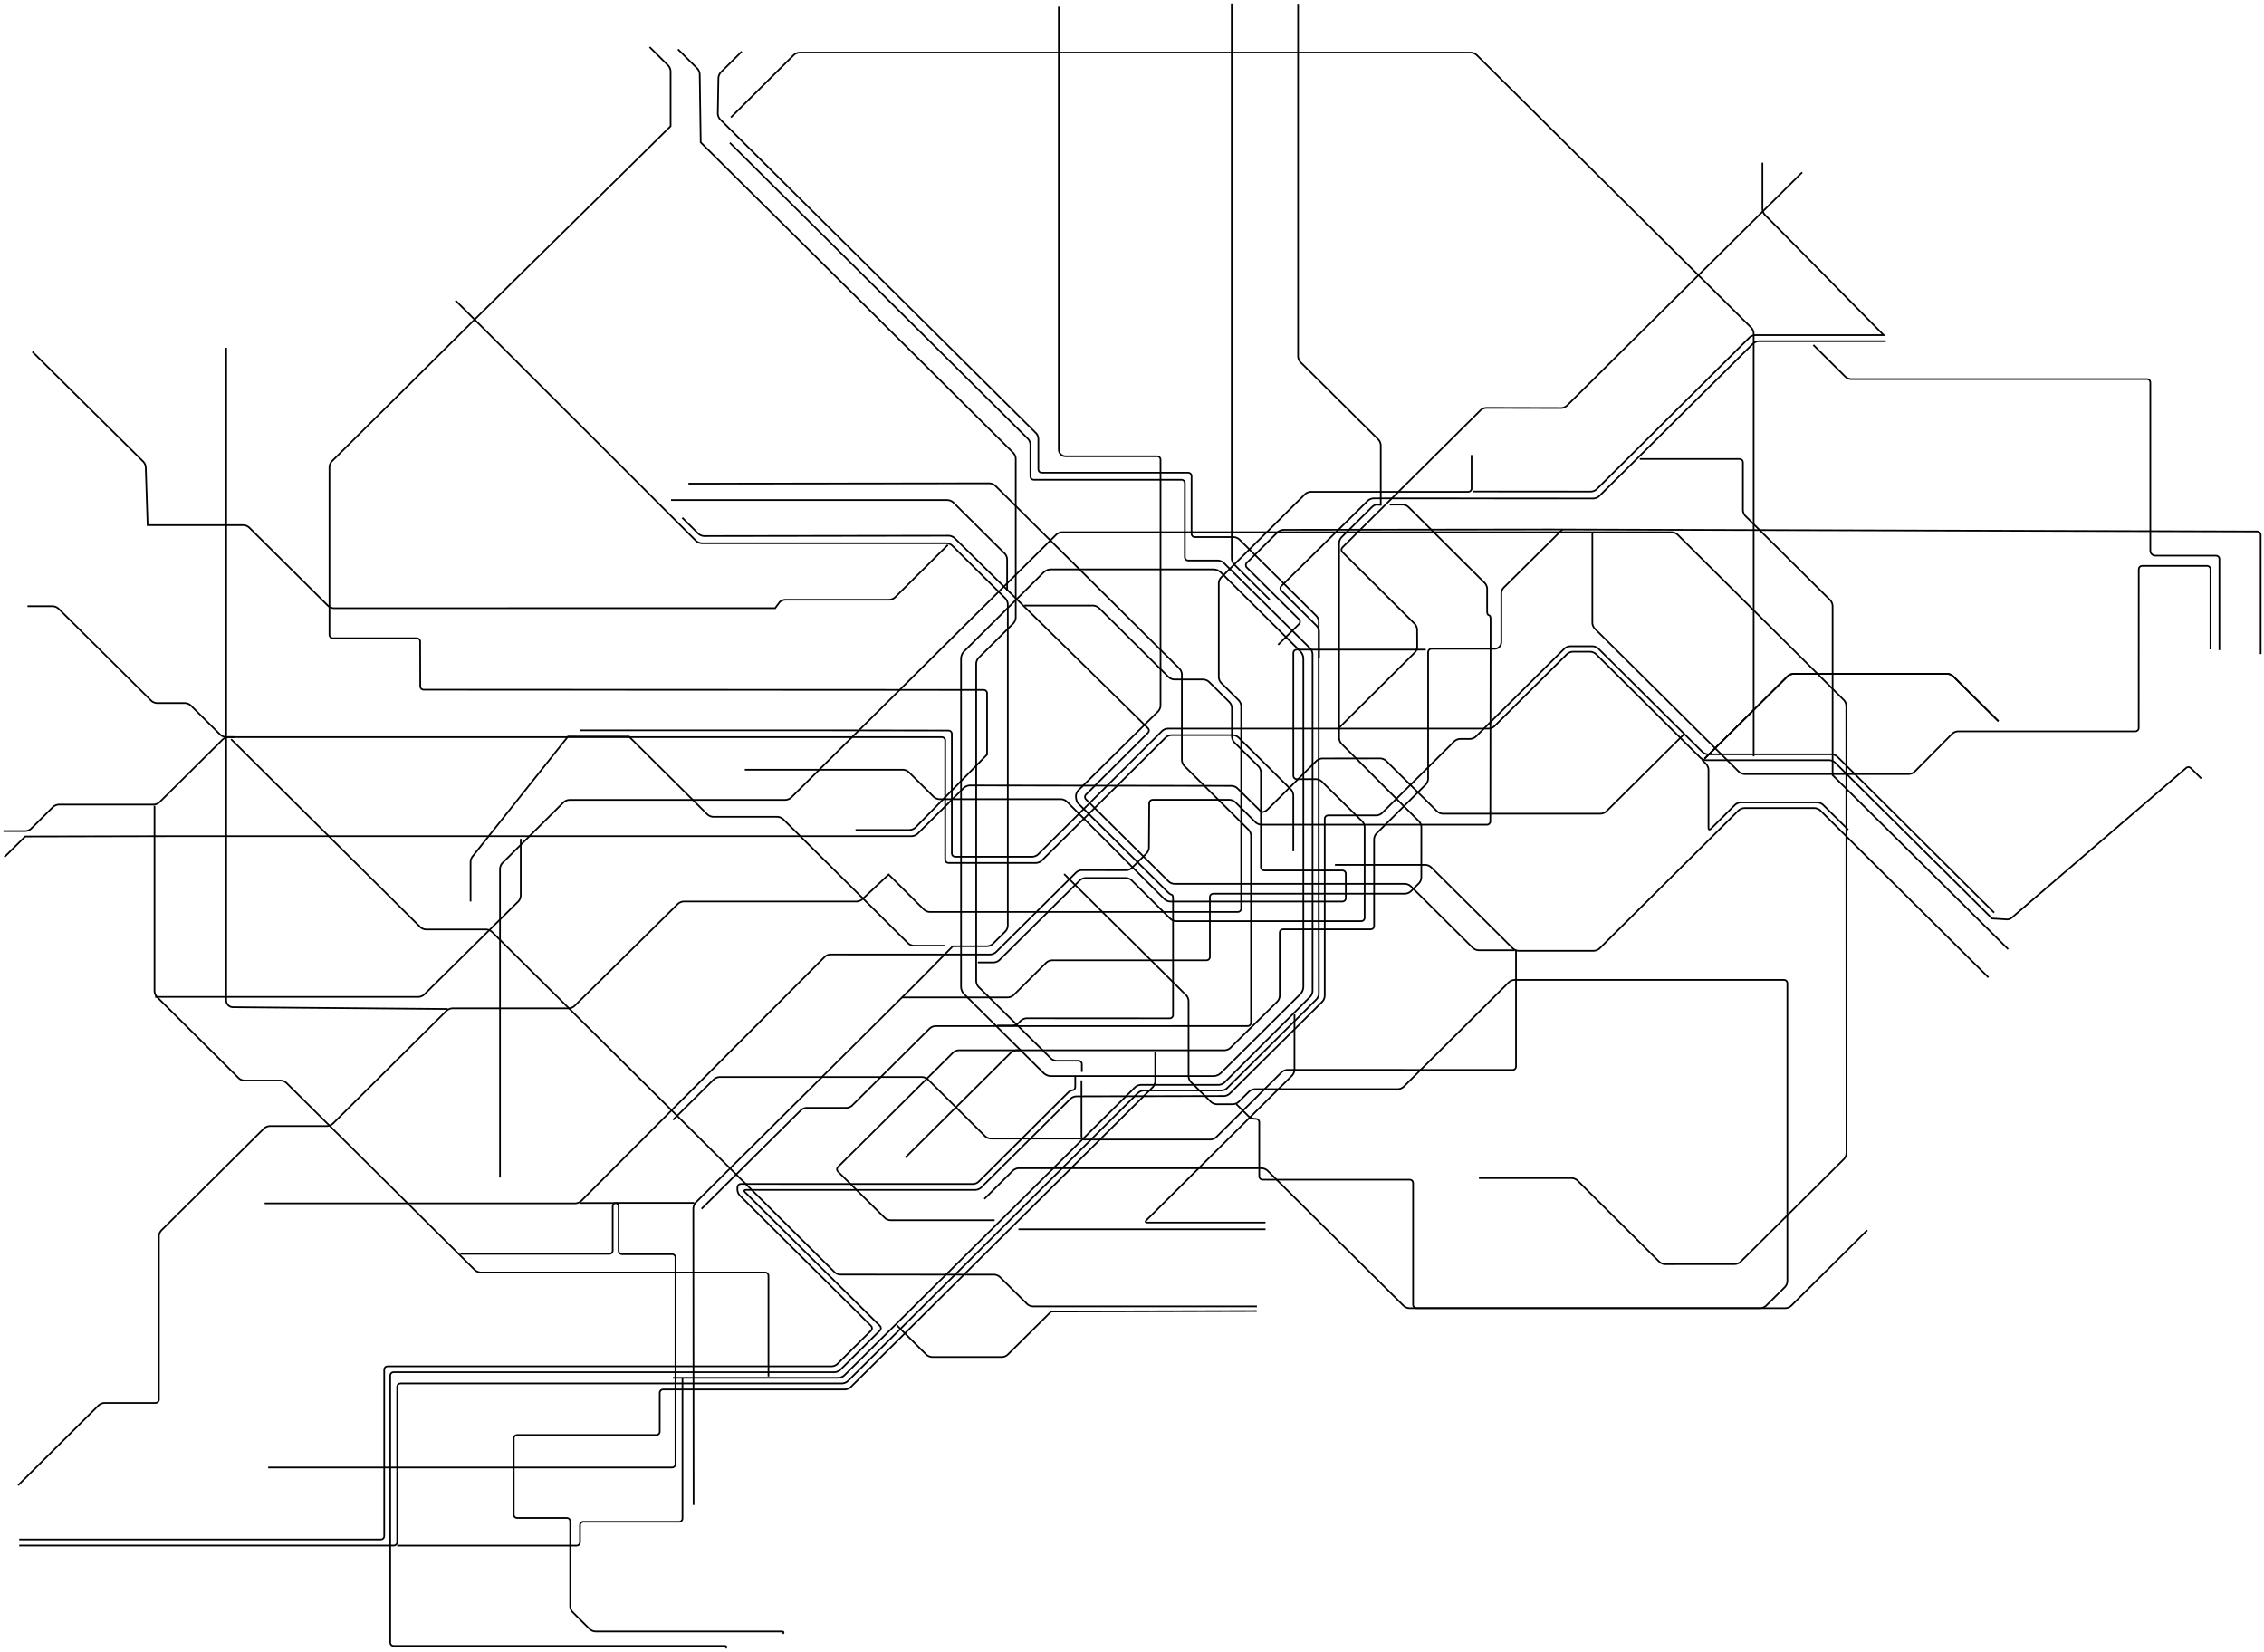 <!-- <?xml version="1.0" encoding="UTF-8" standalone="no"?>
<!DOCTYPE svg PUBLIC "-//W3C//DTD SVG 1.1//EN" "http://www.w3.org/Graphics/SVG/1.1/DTD/svg11.dtd"> -->
<svg width="100%" height="100%" xmlns="http://www.w3.org/2000/svg" viewBox="0 0 5654 4125" version="1.1" xmlnsXlink="http://www.w3.org/1999/xlink" xmlSpace="preserve" xmlnsSerif="http://www.serif.com/" style="fill-rule:evenodd;clip-rule:evenodd;">
    <g transform="matrix(4.167,0,0,4.167,0,0)">
        <path
          d="M908.572,569.412L908.572,639.192C908.572,640.272 907.692,641.152 906.602,641.152L771.482,641.112C770.392,641.112 768.882,641.732 768.102,642.502L728.872,681.462C727.94,682.297 726.751,682.79 725.502,682.862L650.122,682.862C649.041,682.862 648.152,681.972 648.152,680.892L648.152,647.392"
          stroke="black"
          strokeWidth="0.4"
          fill="none"
        />
        <path
          d="M802.432,436.212L847.972,390.972C848.806,390.048 849.297,388.864 849.362,387.622L849.302,377.242C849.302,376.162 848.672,374.662 847.902,373.892L804.522,330.822C804.15,330.457 803.94,329.957 803.94,329.437C803.94,328.916 804.15,328.416 804.522,328.052L887.352,245.802C888.283,244.967 889.472,244.473 890.722,244.402L935.662,244.502C936.742,244.502 938.262,243.882 939.032,243.132L1080.05,103.292"
          stroke="black"
          strokeWidth="0.4"
          fill="none"
        />
        <path
          d="M634.552,3.962L634.552,269.432C634.557,271.622 636.361,273.422 638.552,273.422L693.552,273.422C694.632,273.422 695.522,274.302 695.522,275.382L695.522,422.882C695.522,423.962 694.892,425.472 694.122,426.232L646.222,473.632C645.388,474.553 644.894,475.731 644.822,476.972C644.822,479.222 645.462,480.732 646.222,481.502L700.042,534.762C700.812,535.522 701.802,536.152 702.232,536.152C702.662,536.152 703.022,537.032 703.022,538.112L703.022,608.282C703.022,609.352 702.132,610.242 701.052,610.242L615.242,610.202C614.152,610.202 612.642,610.822 611.862,611.592L610.312,613.132C609.377,613.969 608.184,614.463 606.932,614.532L597.642,614.532"
          stroke="black"
          strokeWidth="0.4"
          fill="none"
        />
        <path
          d="M135.552,208.462L135.552,599.522C135.551,601.723 137.35,603.54 139.552,603.562L268.352,604.642"
          stroke="black"
          strokeWidth="0.4"
          fill="none"
        />
        <path
          d="M1021.56,454.642L1071.36,405.202C1072.29,404.367 1073.48,403.873 1074.73,403.802L1167.14,403.802C1168.23,403.802 1169.74,404.432 1170.52,405.202L1197.7,432.192"
          stroke="black"
          strokeWidth="0.4"
          fill="none"
        />
        <path
          d="M1021.56,454.642L1071.36,405.202C1072.29,404.367 1073.48,403.873 1074.73,403.802L1167.14,403.802C1168.23,403.802 1169.74,404.432 1170.52,405.202L1197.7,432.192"
          stroke="black"
          strokeWidth="0.4"
          fill="none"
        />
        <path
          d="M882.712,294.542L953.532,294.582C954.612,294.582 956.132,293.952 956.902,293.182L1048.51,202.212C1049.44,201.38 1050.63,200.89 1051.88,200.822L1128.95,200.822L1057.66,128.692C1056.83,127.768 1056.33,126.585 1056.26,125.342L1056.26,97.512"
          stroke="black"
          strokeWidth="0.4"
          fill="none"
        />
        <path
          d="M389.332,28.202L400.492,39.282C401.262,40.052 401.892,41.562 401.892,42.632L401.892,75.642L284.252,191.672L198.852,276.472C198.016,277.395 197.522,278.578 197.452,279.822L197.452,380.492C197.452,381.572 198.342,382.452 199.422,382.452L249.822,382.452C250.912,382.452 251.802,383.332 251.802,384.412L251.872,411.332C251.872,412.402 252.772,413.292 253.852,413.292L589.582,413.422C590.672,413.422 591.562,414.302 591.562,415.382L591.562,452.172L548.572,495.952C547.64,496.787 546.451,497.28 545.202,497.352L512.752,497.352"
          stroke="black"
          strokeWidth="0.4"
          fill="none"
        />
        <path
          d="M692.352,630.282L692.352,648.042C692.352,649.122 691.712,650.632 690.952,651.392L509.832,831.242C508.896,832.075 507.703,832.565 506.452,832.632L397.352,832.632C396.262,832.632 395.382,833.512 395.382,834.592L395.382,857.962C395.382,859.032 394.482,859.922 393.402,859.922L309.862,859.922C308.782,859.922 307.892,860.802 307.892,861.882L307.892,907.682C307.892,908.752 308.782,909.632 309.862,909.632L339.752,909.632C340.832,909.632 341.722,910.512 341.722,911.592L341.722,962.662C341.722,963.742 342.352,965.252 343.122,966.012L353.442,976.262C354.212,977.022 355.732,977.652 356.812,977.652L468.582,977.652C469.672,977.652 469.922,978.272 469.152,979.042"
          stroke="black"
          strokeWidth="0.4"
          fill="none"
        />
        <path
          d="M610.372,736.642L758.452,736.642"
          stroke="black"
          strokeWidth="0.4"
          fill="none"
        />
        <path
          d="M568.082,326.512L536.382,357.992C535.448,358.823 534.26,359.313 533.012,359.382L470.642,359.382C469.552,359.382 468.042,360.002 467.262,360.772L464.582,364.432L199.992,364.452C198.912,364.452 197.392,363.822 196.622,363.052L149.322,316.082C148.388,315.25 147.2,314.76 145.952,314.692L88.482,314.692L87.362,280.082C87.362,279.002 86.732,277.492 85.962,276.732L19.422,210.792"
          stroke="black"
          strokeWidth="0.4"
          fill="none"
        />
        <path
          d="M832.862,302.372L840.692,302.372C841.782,302.372 843.292,303.002 844.062,303.772L889.862,349.372C890.642,350.132 891.262,351.642 891.262,352.722L891.262,366.662C891.262,367.742 891.722,368.622 892.292,368.642C892.852,368.642 893.322,369.542 893.322,370.622L893.322,381.392L893.172,492.232C893.172,493.312 892.282,494.192 891.192,494.192L755.872,494.192C754.792,494.192 753.272,493.562 752.502,492.792L740.302,480.672C739.366,479.838 738.173,479.348 736.922,479.282L690.742,479.282C689.659,479.281 688.763,480.16 688.742,481.242L688.572,507.982C688.572,509.062 687.942,510.572 687.172,511.332L678.352,520.092C677.418,520.923 676.23,521.413 674.982,521.482L648.332,521.422C647.242,521.422 645.732,522.042 644.952,522.812L596.852,570.592C595.916,571.425 594.723,571.915 593.472,571.982L577.102,571.982L497.652,571.962C496.562,571.962 495.052,572.592 494.292,573.352L348.262,719.702C347.337,720.536 346.155,721.03 344.912,721.102L158.612,721.102"
          stroke="black"
          strokeWidth="0.4"
          fill="none"
        />
        <path
          d="M272.982,180.052L417.152,324.142C417.922,324.902 419.442,325.532 420.522,325.532L567.282,325.532C568.372,325.532 569.882,326.152 570.662,326.922L602.592,358.632C603.362,359.402 603.992,360.902 603.992,361.982L603.992,554.742C603.992,555.822 603.362,557.332 602.592,558.092L594.992,565.632C594.062,566.465 592.877,566.958 591.632,567.032L571.012,567.032L550.342,588.002L547.562,590.782L416.922,720.642C416.086,721.565 415.592,722.748 415.522,723.992L415.682,901.842"
          stroke="black"
          strokeWidth="0.4"
          fill="none"
        />
        <path
          d="M446.372,461.262L541.252,461.262C542.342,461.262 543.852,461.892 544.632,462.652L559.602,477.522C560.372,478.282 561.892,478.912 562.972,478.912L635.962,478.912C637.042,478.912 638.562,479.542 639.312,480.302L697.882,538.832C698.652,539.602 700.152,540.232 701.232,540.232L804.602,540.232C805.682,540.232 806.572,539.342 806.572,538.262L806.572,523.562C806.572,522.472 805.682,521.592 804.602,521.592L797.902,521.612L757.652,521.612C756.575,521.612 755.687,520.728 755.682,519.652L755.682,462.652C755.682,461.572 755.052,460.062 754.282,459.302L739.702,444.822C738.866,443.898 738.372,442.715 738.302,441.472L738.302,424.172C738.302,423.102 737.672,421.592 736.902,420.832L724.552,408.562C723.618,407.73 722.43,407.24 721.182,407.172L703.782,407.172C702.692,407.172 701.182,406.552 700.402,405.782L658.602,364.282C657.67,363.447 656.481,362.953 655.232,362.882L613.892,362.882"
          stroke="black"
          strokeWidth="0.4"
          fill="none"
        />
        <path
          d="M982.752,275.042L1042.59,275.042C1043.68,275.042 1044.56,275.932 1044.56,277.002L1044.56,305.742C1044.56,306.822 1045.2,308.332 1045.96,309.092L1096.92,359.692C1097.69,360.452 1098.32,361.962 1098.32,363.042L1098.32,464.512L1203.52,568.782"
          stroke="black"
          strokeWidth="0.4"
          fill="none"
        />
        <path
          d="M766.012,386.372L778.552,373.932C779.322,373.192 779.322,371.932 778.552,371.172L747.202,340.042C746.442,339.302 746.442,338.042 747.202,337.282L765.732,318.882C766.665,318.05 767.853,317.56 769.102,317.492L929.512,317.292L1352.88,318.492C1353.96,318.492 1354.85,319.382 1354.85,320.452L1354.85,391.952"
          stroke="black"
          strokeWidth="0.4"
          fill="none"
        />
        <path
          d="M566.162,566.672L547.622,566.672C546.542,566.672 545.022,566.042 544.252,565.272L469.312,490.862C468.38,490.027 467.191,489.533 465.942,489.462L427.372,489.462C426.292,489.462 424.772,488.842 424.002,488.082L377.002,441.402L340.422,441.362L283.422,512.952C282.586,513.875 282.092,515.058 282.022,516.302L282.022,540.202"
          stroke="black"
          strokeWidth="0.4"
          fill="none"
        />
        <path
          d="M1009.61,439.612L962.692,486.212C961.756,487.045 960.563,487.535 959.312,487.602L864.672,487.602C863.582,487.602 862.072,486.972 861.292,486.202L830.692,455.872C829.762,455.039 828.577,454.545 827.332,454.472L792.392,454.512C791.312,454.512 789.792,455.142 789.022,455.912L759.452,485.272C758.518,486.103 757.33,486.593 756.082,486.662L741.532,472.312C740.582,471.474 739.376,470.98 738.112,470.912L581.142,470.662C580.032,470.662 578.492,471.292 577.712,472.062L549.862,499.672C548.927,500.509 547.734,501.003 546.482,501.072L103.732,501.072L15.082,501.272L2.642,513.622"
          stroke="black"
          strokeWidth="0.4"
          fill="none"
        />
        <path
          d="M420.452,724.382L480.012,665.262C480.945,664.43 482.133,663.94 483.382,663.872L507.312,663.872C508.392,663.872 509.912,663.242 510.682,662.482L557.212,616.272C558.146,615.434 559.339,614.94 560.592,614.872L594.122,614.872L747.792,614.862C748.872,614.862 749.762,613.982 749.762,612.902L749.762,500.652C749.762,499.582 749.132,498.072 748.362,497.302L709.722,458.932C708.886,458.008 708.392,456.825 708.322,455.582L708.322,404.062C708.322,402.982 707.682,401.472 706.922,400.712L596.462,291.032C595.527,290.194 594.334,289.7 593.082,289.632L412.592,289.832"
          stroke="black"
          strokeWidth="0.4"
          fill="none"
        />
        <path
          d="M611.682,629.352L574.592,629.352C573.512,629.352 571.992,629.982 571.222,630.752L502.202,699.292C501.432,700.052 501.432,701.292 502.202,702.052L530.292,729.832C531.062,730.592 532.582,731.222 533.662,731.222L596.072,731.222"
          stroke="black"
          strokeWidth="0.4"
          fill="none"
        />
        <path
          d="M648.372,642.342L648.372,637.602C648.372,636.522 647.482,635.642 646.392,635.642L633.182,635.642C632.092,635.642 630.582,635.022 629.812,634.252L586.452,591.372C585.616,590.448 585.122,589.265 585.052,588.022L585.052,397.622C585.052,396.542 585.682,395.022 586.452,394.262L607.342,373.522C608.177,372.598 608.672,371.415 608.742,370.172L608.742,274.772C608.742,273.692 608.112,272.192 607.342,271.422L419.952,85.342L419.352,44.462C419.352,43.382 418.732,41.882 417.952,41.112L406.352,29.572"
          stroke="black"
          strokeWidth="0.4"
          fill="none"
        />
        <path
          d="M403.312,825.642L502.592,825.642C503.682,825.642 505.192,825.012 505.972,824.242L680.302,651.492C681.236,650.654 682.429,650.16 683.682,650.092L730.432,650.092C731.512,650.092 733.032,649.472 733.782,648.712L785.252,597.252C786.082,596.326 786.569,595.143 786.632,593.902L786.632,391.932C786.632,390.862 786.002,389.352 785.232,388.582L733.392,337.282C732.457,336.444 731.264,335.95 730.012,335.882L712.062,335.882C710.988,335.882 710.102,335.005 710.092,333.932L710.092,289.462C710.092,288.392 709.202,287.502 708.122,287.502L619.492,287.502C618.415,287.502 617.527,286.618 617.522,285.542L617.522,266.342C617.522,265.272 616.882,263.762 616.122,263.002L437.422,85.562"
          stroke="black"
          strokeWidth="0.4"
          fill="none"
        />
        <path
          d="M1130.2,204.472L1054.05,204.472C1052.97,204.472 1051.45,205.092 1050.68,205.862L958.402,297.322C957.468,298.153 956.28,298.643 955.032,298.712L823.162,298.632C822.072,298.632 820.562,299.262 819.792,300.002L767.892,351.192C767.122,351.952 767.122,353.192 767.892,353.952L789.112,375.052C789.882,375.812 790.512,377.322 790.512,378.402L790.512,394.092"
          stroke="black"
          strokeWidth="0.4"
          fill="none"
        />
        <path
          d="M800.062,518.282L854.312,518.282C855.392,518.282 856.912,518.912 857.682,519.682L906.722,568.382C907.492,569.142 909.012,569.762 910.092,569.762L955.252,569.762C956.332,569.762 957.852,569.142 958.622,568.372L1041.94,485.642C1042.87,484.807 1044.06,484.313 1045.31,484.242L1087.53,484.242C1088.61,484.242 1090.13,484.872 1090.9,485.642L1191.7,585.742"
          stroke="black"
          strokeWidth="0.4"
          fill="none"
        />
        <path
          d="M886.36,705.972L941.99,705.972C943.07,705.972 944.59,706.602 945.36,707.372L994.5,756.172C995.27,756.932 996.79,757.552 997.87,757.552L1039.77,757.512C1040.85,757.512 1042.37,756.892 1043.14,756.122L1105.22,694.442C1106.06,693.518 1106.55,692.335 1106.62,691.092L1106.52,422.912C1106.52,421.832 1105.89,420.322 1105.12,419.562L1005.32,320.282C1004.39,319.45 1003.2,318.96 1001.95,318.892L636.47,318.892C635.39,318.892 633.87,319.522 633.1,320.292L474.13,477.962C473.194,478.795 472.002,479.285 470.75,479.352L341.15,479.352C340.07,479.352 338.55,479.972 337.78,480.742L301.07,517.192C300.235,518.115 299.74,519.298 299.67,520.542L299.67,705.642"
          stroke="black"
          strokeWidth="0.4"
          fill="none"
        />
        <path
          d="M537.652,794.372L555.182,811.792C555.952,812.552 557.472,813.182 558.552,813.182L600.572,813.182C601.662,813.182 603.172,812.552 603.942,811.782L629.962,785.952L753.162,785.642"
          stroke="black"
          strokeWidth="0.4"
          fill="none"
        />
        <path
          d="M434.892,987.722C435.662,986.952 435.412,986.322 434.322,986.322L235.842,986.322C234.765,986.327 233.872,985.448 233.862,984.372L233.862,824.232C233.862,823.152 234.762,822.272 235.842,822.272L500.222,822.272C501.312,822.272 502.822,821.642 503.602,820.872L527.352,797.292C528.122,796.532 528.122,795.292 527.352,794.532L446.512,714.432C445.742,713.672 446.002,713.032 447.082,713.032L584.612,713.032C585.702,713.032 587.212,712.412 587.992,711.652L641.622,658.392C642.553,657.557 643.742,657.063 644.992,656.992L733.562,656.792C734.652,656.792 736.162,656.172 736.942,655.412L792.542,600.192C793.377,599.268 793.872,598.085 793.942,596.842L793.942,490.572C793.942,489.492 794.842,488.612 795.922,488.612L824.922,488.612C826.002,488.612 827.522,487.982 828.292,487.212L871.612,444.202C872.543,443.367 873.732,442.873 874.982,442.802L881.092,442.802C882.182,442.802 883.692,442.182 884.472,441.422L937.592,388.662C938.525,387.83 939.713,387.34 940.962,387.272L954.562,387.272C955.642,387.272 957.162,387.902 957.932,388.672L1020.34,450.642C1021.11,451.412 1022.63,452.042 1023.71,452.042L1097.77,452.042C1098.85,452.042 1100.37,452.662 1101.14,453.422L1195.11,546.922"
          stroke="black"
          strokeWidth="0.4"
          fill="none"
        />
        <path
          d="M775.112,510.102L775.112,476.482C775.112,475.402 774.482,473.892 773.712,473.132L742.262,441.912C741.33,441.077 740.141,440.583 738.892,440.512L702.022,440.512C700.942,440.512 699.422,441.142 698.652,441.912L624.302,515.742C623.368,516.573 622.18,517.063 620.932,517.132L568.452,517.132C568.448,517.132 568.445,517.132 568.442,517.132C567.365,517.132 566.477,516.248 566.472,515.172L566.472,443.672C566.472,442.592 565.592,441.712 564.502,441.712L136.852,441.712C135.772,441.712 134.252,442.342 133.482,443.112L95.582,480.732C94.65,481.567 93.461,482.06 92.212,482.132L35.212,482.132C34.112,482.132 32.602,482.752 31.832,483.512L18.632,496.612C17.7,497.447 16.511,497.94 15.262,498.012L2.062,498.012"
          stroke="black"
          strokeWidth="0.4"
          fill="none"
        />
        <path
          d="M347.452,437.642L491.942,437.642L568.482,437.772C569.562,437.772 570.452,438.652 570.452,439.732L570.452,511.432C570.452,512.512 571.342,513.392 572.422,513.392L618.782,513.392C619.862,513.392 621.382,512.762 622.152,511.992L696.502,437.992C697.433,437.157 698.622,436.663 699.872,436.592L892.202,436.592C893.292,436.592 894.802,435.972 895.572,435.212L939.152,391.932C940.085,391.1 941.273,390.61 942.522,390.542L953.122,390.542C954.202,390.542 955.722,391.172 956.492,391.942L1019.14,454.142C1019.91,454.912 1021.43,455.542 1022.51,455.542L1096.38,455.542C1097.47,455.542 1098.98,456.172 1099.76,456.942L1193.88,550.412L1203.15,550.982C1203.99,550.982 1205.32,550.362 1206.08,549.592L1310.16,460.232C1310.92,459.471 1312.18,459.471 1312.94,460.232L1319.24,466.482"
          stroke="black"
          strokeWidth="0.4"
          fill="none"
        />
        <path
          d="M727.472,644.832C728.969,644.75 730.394,644.161 731.512,643.162L779.452,595.562C780.451,594.456 781.041,593.04 781.122,591.552L781.122,394.482C781.122,393.182 780.372,391.382 779.452,390.462L731.512,342.862C730.393,341.866 728.967,341.28 727.472,341.202L629.632,341.202C628.132,341.278 626.703,341.864 625.582,342.862L577.652,390.462C576.646,391.568 576.052,392.989 575.972,394.482L575.972,591.552C575.972,592.842 576.722,594.652 577.652,595.562L625.582,643.162C626.702,644.163 628.131,644.752 629.632,644.832L727.472,644.832Z"
          stroke="black"
          strokeWidth="0.4"
          fill="none"
        />
        <path
          d="M775.802,607.812L775.802,641.112C775.802,642.192 775.172,643.692 774.402,644.462L687.032,731.222C686.262,731.982 686.522,732.612 687.602,732.612L758.422,732.612"
          stroke="black"
          strokeWidth="0.4"
          fill="none"
        />
        <path
          d="M603.592,353.962L603.592,335.102C603.592,334.022 602.962,332.512 602.192,331.752L571.292,301.072C570.36,300.237 569.171,299.743 567.922,299.672L402.172,299.672"
          stroke="black"
          strokeWidth="0.4"
          fill="none"
        />
        <path
          d="M1050.98,453.242L1050.98,199.732C1050.98,198.662 1050.34,197.152 1049.58,196.392L884.952,32.902C884.018,32.07 882.83,31.58 881.582,31.512L479.122,31.512C478.032,31.512 476.522,32.142 475.742,32.912L438.052,70.342"
          stroke="black"
          strokeWidth="0.4"
          fill="none"
        />
        <path
          d="M444.552,30.872L431.972,43.342C431.137,44.268 430.637,45.448 430.552,46.692L430.192,68.142C430.238,69.383 430.72,70.569 431.552,71.492L620.912,259.542C621.682,260.302 622.312,261.812 622.312,262.892L622.312,281.302C622.312,282.382 623.202,283.262 624.282,283.262L712.142,283.262C713.232,283.262 714.122,284.142 714.122,285.222L714.122,319.892C714.122,320.972 715.002,321.852 716.092,321.852L739.392,321.852C740.472,321.852 741.992,322.482 742.762,323.252L788.922,369.082C789.692,369.852 790.322,371.362 790.322,372.432L790.322,511.072L790.392,595.472C790.392,596.552 789.762,598.072 789.012,598.822L735.382,652.092C734.448,652.923 733.26,653.413 732.012,653.482L685.452,653.482C684.372,653.482 682.852,654.112 682.082,654.872L508.122,827.622C507.186,828.455 505.993,828.945 504.742,829.012L240.022,829.012C238.932,829.012 238.052,829.892 238.052,830.972L238.052,924.212C238.052,925.292 237.152,926.172 236.072,926.172L11.532,926.172"
          stroke="black"
          strokeWidth="0.4"
          fill="none"
        />
        <path
          d="M542.622,693.612L605.922,630.752C606.853,629.917 608.042,629.423 609.292,629.352L733.962,629.352C735.042,629.352 736.562,628.752 737.332,627.982L765.562,600.152C766.4,599.238 766.895,598.06 766.962,596.822L766.962,558.842C766.962,557.772 767.852,556.882 768.932,556.882L821.552,556.882C822.642,556.882 823.522,556.002 823.522,554.932L823.522,502.822C823.522,501.742 824.162,500.232 824.922,499.472L854.492,470.102C855.327,469.178 855.822,467.995 855.892,466.752L855.892,390.752C855.892,389.672 856.792,388.792 857.872,388.792L895.772,388.792C897.966,388.792 899.772,386.986 899.772,384.792L899.772,355.492C899.772,354.412 900.402,352.902 901.172,352.142L936.522,317.142"
          stroke="black"
          strokeWidth="0.4"
          fill="none"
        />
        <path
          d="M1119.04,737.232L1073.44,782.532C1072.51,783.359 1071.32,783.846 1070.07,783.912L844.602,783.912C843.512,783.912 842.002,783.292 841.232,782.522L759.582,701.442C758.648,700.61 757.46,700.12 756.212,700.052L610.432,700.052C609.352,700.052 607.832,700.682 607.062,701.452L589.922,718.472"
          stroke="black"
          strokeWidth="0.4"
          fill="none"
        />
        <path
          d="M416.072,720.842L369.172,720.842C368.082,720.842 367.192,721.722 367.192,722.792L367.192,749.442C367.192,750.512 366.302,751.392 365.222,751.392L275.902,751.392"
          stroke="black"
          strokeWidth="0.4"
          fill="none"
        />
        <path
          d="M408.892,310.242L418.542,319.832C419.312,320.592 420.832,321.222 421.912,321.222L568.672,321.022C569.762,321.022 571.272,321.652 572.052,322.392L688.002,436.392C688.772,437.152 688.772,438.382 688.002,439.142L650.802,476.192C650.432,476.559 650.223,477.06 650.223,477.582C650.223,478.103 650.432,478.604 650.802,478.972L700.422,528.252C701.192,529.022 702.722,529.652 703.802,529.652L842.082,529.652C843.162,529.652 844.682,530.272 845.452,531.042L882.712,568.042C883.482,568.802 885.012,569.442 886.092,569.442L907.792,569.442"
          stroke="black"
          strokeWidth="0.4"
          fill="none"
        />
        <path
          d="M11.532,922.512L228.302,922.512C229.392,922.512 230.272,921.622 230.272,920.552L230.272,820.722C230.272,819.642 231.172,818.762 232.252,818.762L498.492,818.762C499.572,818.762 501.092,818.142 501.862,817.372L522.042,797.332C522.812,796.572 522.812,795.312 522.042,794.572L443.342,716.372C442.506,715.448 442.012,714.265 441.942,713.022L441.942,711.452C441.942,710.382 442.822,709.492 443.912,709.492L583.132,709.512C584.222,709.512 585.732,708.892 586.512,708.122L640.212,654.642C640.966,653.883 641.951,653.394 643.012,653.252C643.772,653.252 644.422,652.372 644.422,651.292L644.422,644.672"
          stroke="black"
          strokeWidth="0.4"
          fill="none"
        />
        <path
          d="M637.762,523.772L710.922,596.422C711.692,597.192 712.322,598.692 712.322,599.772L712.322,645.022C712.322,646.102 712.952,647.612 713.722,648.372L725.742,660.302C726.512,661.072 728.022,661.702 729.112,661.702L738.972,661.702C740.062,661.702 741.572,661.072 742.352,660.302L748.642,654.052C749.575,653.22 750.763,652.73 752.012,652.662L837.822,652.662C838.902,652.662 840.422,652.042 841.192,651.272L904.292,588.612C905.226,587.774 906.419,587.28 907.672,587.212L1069.23,587.212C1070.31,587.212 1071.2,588.102 1071.2,589.172L1071.2,767.832C1071.2,768.902 1070.57,770.412 1069.8,771.182L1058.38,782.522C1057.45,783.355 1056.25,783.845 1055,783.912L848.872,783.912C848.868,783.912 848.865,783.912 848.862,783.912C847.785,783.912 846.897,783.028 846.892,781.952L846.892,708.882C846.892,707.812 846.012,706.922 844.922,706.922L756.662,706.922C755.588,706.922 754.702,706.045 754.692,704.972L754.692,672.452C754.692,671.372 753.802,670.492 752.722,670.492C750.732,670.492 749.222,669.862 748.442,669.092L741.002,661.712"
          stroke="black"
          strokeWidth="0.4"
          fill="none"
        />
        <path
          d="M777.972,2.292L777.972,213.652C777.972,214.732 778.602,216.242 779.372,217.002L826.102,263.402C826.872,264.172 827.502,265.682 827.502,266.762L827.502,302.552L825.012,302.412C824.262,302.412 823.042,303.042 822.272,303.812L803.952,322.002C803.116,322.925 802.622,324.108 802.552,325.352L802.552,442.302C802.552,443.372 803.182,444.882 803.932,445.652L850.462,492.232C851.292,493.157 851.779,494.34 851.842,495.582L851.822,525.922C851.822,527.002 851.192,528.512 850.422,529.272L845.512,534.152C844.58,534.987 843.391,535.48 842.142,535.552L727.072,535.552C725.992,535.552 725.102,536.422 725.102,537.502L725.102,573.502C725.102,574.582 724.212,575.462 723.132,575.462L630.422,575.462C629.332,575.462 627.822,576.092 627.042,576.862L607.462,596.312C606.526,597.145 605.333,597.635 604.082,597.702L540.472,597.702"
          stroke="black"
          strokeWidth="0.4"
          fill="none"
        />
        <path
          d="M409.032,825.642L409.032,909.972C409.032,911.052 408.142,911.932 407.062,911.932L349.582,911.932C348.492,911.932 347.602,912.812 347.602,913.892L347.602,924.252C347.602,925.332 346.722,926.212 345.632,926.212L238.072,926.212"
          stroke="black"
          strokeWidth="0.4"
          fill="none"
        />
        <path
          d="M138.502,442.962L251.902,555.582C252.682,556.352 254.202,556.982 255.282,556.982L291.402,556.982C292.482,556.982 294.002,557.602 294.772,558.362L500.222,762.392C500.992,763.152 502.512,763.782 503.592,763.782L566.332,763.812L595.862,763.812C596.952,763.812 598.462,764.442 599.232,765.212L615.592,781.442C616.362,782.212 617.882,782.842 618.962,782.842L753.302,782.842"
          stroke="black"
          strokeWidth="0.4"
          fill="none"
        />
        <path
          d="M403.372,671.082L427.812,646.812C428.743,645.977 429.932,645.483 431.182,645.412L552.702,645.412C553.782,645.412 555.302,646.042 556.072,646.812L590.392,680.892C591.162,681.662 592.692,682.292 593.772,682.292L648.132,682.292"
          stroke="black"
          strokeWidth="0.4"
          fill="none"
        />
        <path
          d="M760.962,359.382L739.602,338.162C738.766,337.238 738.272,336.055 738.202,334.812L738.202,2.062"
          stroke="black"
          strokeWidth="0.4"
          fill="none"
        />
        <path
          d="M881.952,272.662L881.952,292.772C881.952,293.852 881.052,294.732 879.972,294.732L785.482,294.732C784.402,294.732 782.882,295.362 782.112,296.132L731.832,346.062C730.996,346.985 730.502,348.168 730.432,349.412L730.432,405.822C730.432,406.902 731.062,408.412 731.832,409.172L742.462,419.732C743.232,420.492 743.862,422.002 743.862,423.082L743.862,544.532C743.862,545.612 742.972,546.492 741.892,546.492L557.152,546.492C556.072,546.492 554.552,545.872 553.782,545.102L532.582,524.042L516.812,538.842C515.877,539.669 514.688,540.156 513.442,540.222L409.702,540.222C408.622,540.222 407.102,540.852 406.332,541.592L344.232,602.892C343.296,603.717 342.108,604.2 340.862,604.262L271.012,604.262C269.922,604.262 268.412,604.892 267.642,605.662L199.422,673.392C198.49,674.227 197.301,674.72 196.052,674.792L161.652,674.792C160.562,674.792 159.052,675.412 158.272,676.172L96.632,737.392C95.796,738.315 95.302,739.498 95.232,740.742L95.232,838.762C95.232,839.842 94.342,840.722 93.262,840.722L62.502,840.722C61.422,840.722 59.902,841.352 59.132,842.122L10.842,890.072"
          stroke="black"
          strokeWidth="0.4"
          fill="none"
        />
        <path
          d="M312.102,502.672L312.102,536.762C312.102,537.832 311.472,539.342 310.702,540.112L254.222,595.992C253.29,596.827 252.101,597.32 250.852,597.392L92.952,597.392"
          stroke="black"
          strokeWidth="0.4"
          fill="none"
        />
        <path
          d="M1107.67,497.232L1092.62,482.282C1091.69,481.444 1090.49,480.95 1089.24,480.882L1043.2,480.882C1042.12,480.882 1040.6,481.512 1039.83,482.282L1025.33,496.682C1024.56,497.442 1023.93,497.182 1023.93,496.112L1023.93,461.182C1023.93,460.102 1023.3,458.602 1022.53,457.832L1020.05,455.362"
          stroke="black"
          strokeWidth="0.4"
          fill="none"
        />
        <path
          d="M954.322,318.892L954.322,373.322C954.322,374.402 954.952,375.912 955.722,376.672L1042.1,462.452C1042.87,463.222 1044.39,463.852 1045.47,463.852L1144.08,463.852C1145.17,463.852 1146.68,463.222 1147.44,462.452L1170.04,439.652C1170.97,438.819 1172.16,438.328 1173.4,438.262L1279.78,438.262C1280.86,438.262 1281.75,437.382 1281.75,436.302L1281.79,341.062C1281.79,339.982 1282.68,339.102 1283.76,339.102L1322.78,339.102C1323.87,339.102 1324.75,339.982 1324.75,341.062L1324.75,389.162"
          stroke="black"
          strokeWidth="0.4"
          fill="none"
        />
        <path
          d="M140.422,441.692L135.422,441.692C134.322,441.692 132.812,441.062 132.042,440.292L114.322,422.712C113.39,421.877 112.201,421.383 110.952,421.312L94.052,421.312C92.962,421.312 91.452,420.692 90.672,419.932L35.032,364.672C34.097,363.834 32.904,363.34 31.652,363.272L16.462,363.272"
          stroke="black"
          strokeWidth="0.4"
          fill="none"
        />
        <path
          d="M1086.78,206.722L1105.98,225.782C1106.74,226.542 1108.26,227.172 1109.34,227.172L1286.76,227.172C1287.85,227.172 1288.73,228.052 1288.73,229.132L1288.73,329.972C1288.73,331.617 1290.09,332.972 1291.73,332.972L1328.15,332.972C1329.23,332.972 1330.12,333.852 1330.12,334.932L1330.12,389.582"
          stroke="black"
          strokeWidth="0.4"
          fill="none"
        />
        <path
          d="M160.722,879.392L402.842,879.392C403.922,879.392 404.812,878.512 404.812,877.432L404.812,753.542C404.812,752.462 403.922,751.582 402.842,751.582L372.722,751.582C372.718,751.582 372.715,751.582 372.712,751.582C371.635,751.582 370.747,750.698 370.742,749.622L370.742,722.862C370.742,721.792 369.862,720.902 368.772,720.902L347.902,720.902"
          stroke="black"
          strokeWidth="0.4"
          fill="none"
        />
        <path
          d="M586.032,576.742L595.582,576.742C596.672,576.742 598.182,576.112 598.952,575.342L647.182,527.512C648.118,526.678 649.31,526.188 650.562,526.122L674.822,526.122C675.902,526.122 677.422,526.752 678.192,527.512L701.452,550.612C702.222,551.372 703.742,552.002 704.822,552.002L815.882,552.002C816.972,552.002 817.852,551.122 817.852,550.042L817.852,495.582C817.852,494.502 817.222,492.992 816.452,492.252L796.102,472.212L793.302,469.452L792.132,468.292C791.198,467.46 790.01,466.97 788.762,466.902L777.102,466.902C776.025,466.902 775.137,466.018 775.132,464.942L775.132,391.242C775.132,390.162 776.012,389.282 777.102,389.282L854.482,389.282"
          stroke="black"
          strokeWidth="0.4"
          fill="none"
        />
        <path
          d="M92.612,482.832L92.612,594.022C92.612,595.092 93.242,596.602 94.012,597.372L143.072,646.082C143.832,646.852 145.352,647.482 146.442,647.482L168.242,647.482C169.322,647.482 170.842,648.102 171.612,648.872L284.612,761.092C285.392,761.862 286.912,762.492 287.992,762.492L458.592,762.492C459.672,762.492 460.562,763.362 460.562,764.442L460.562,824.852"
          stroke="black"
          strokeWidth="0.4"
          fill="none"
        />
    </g>
</svg>